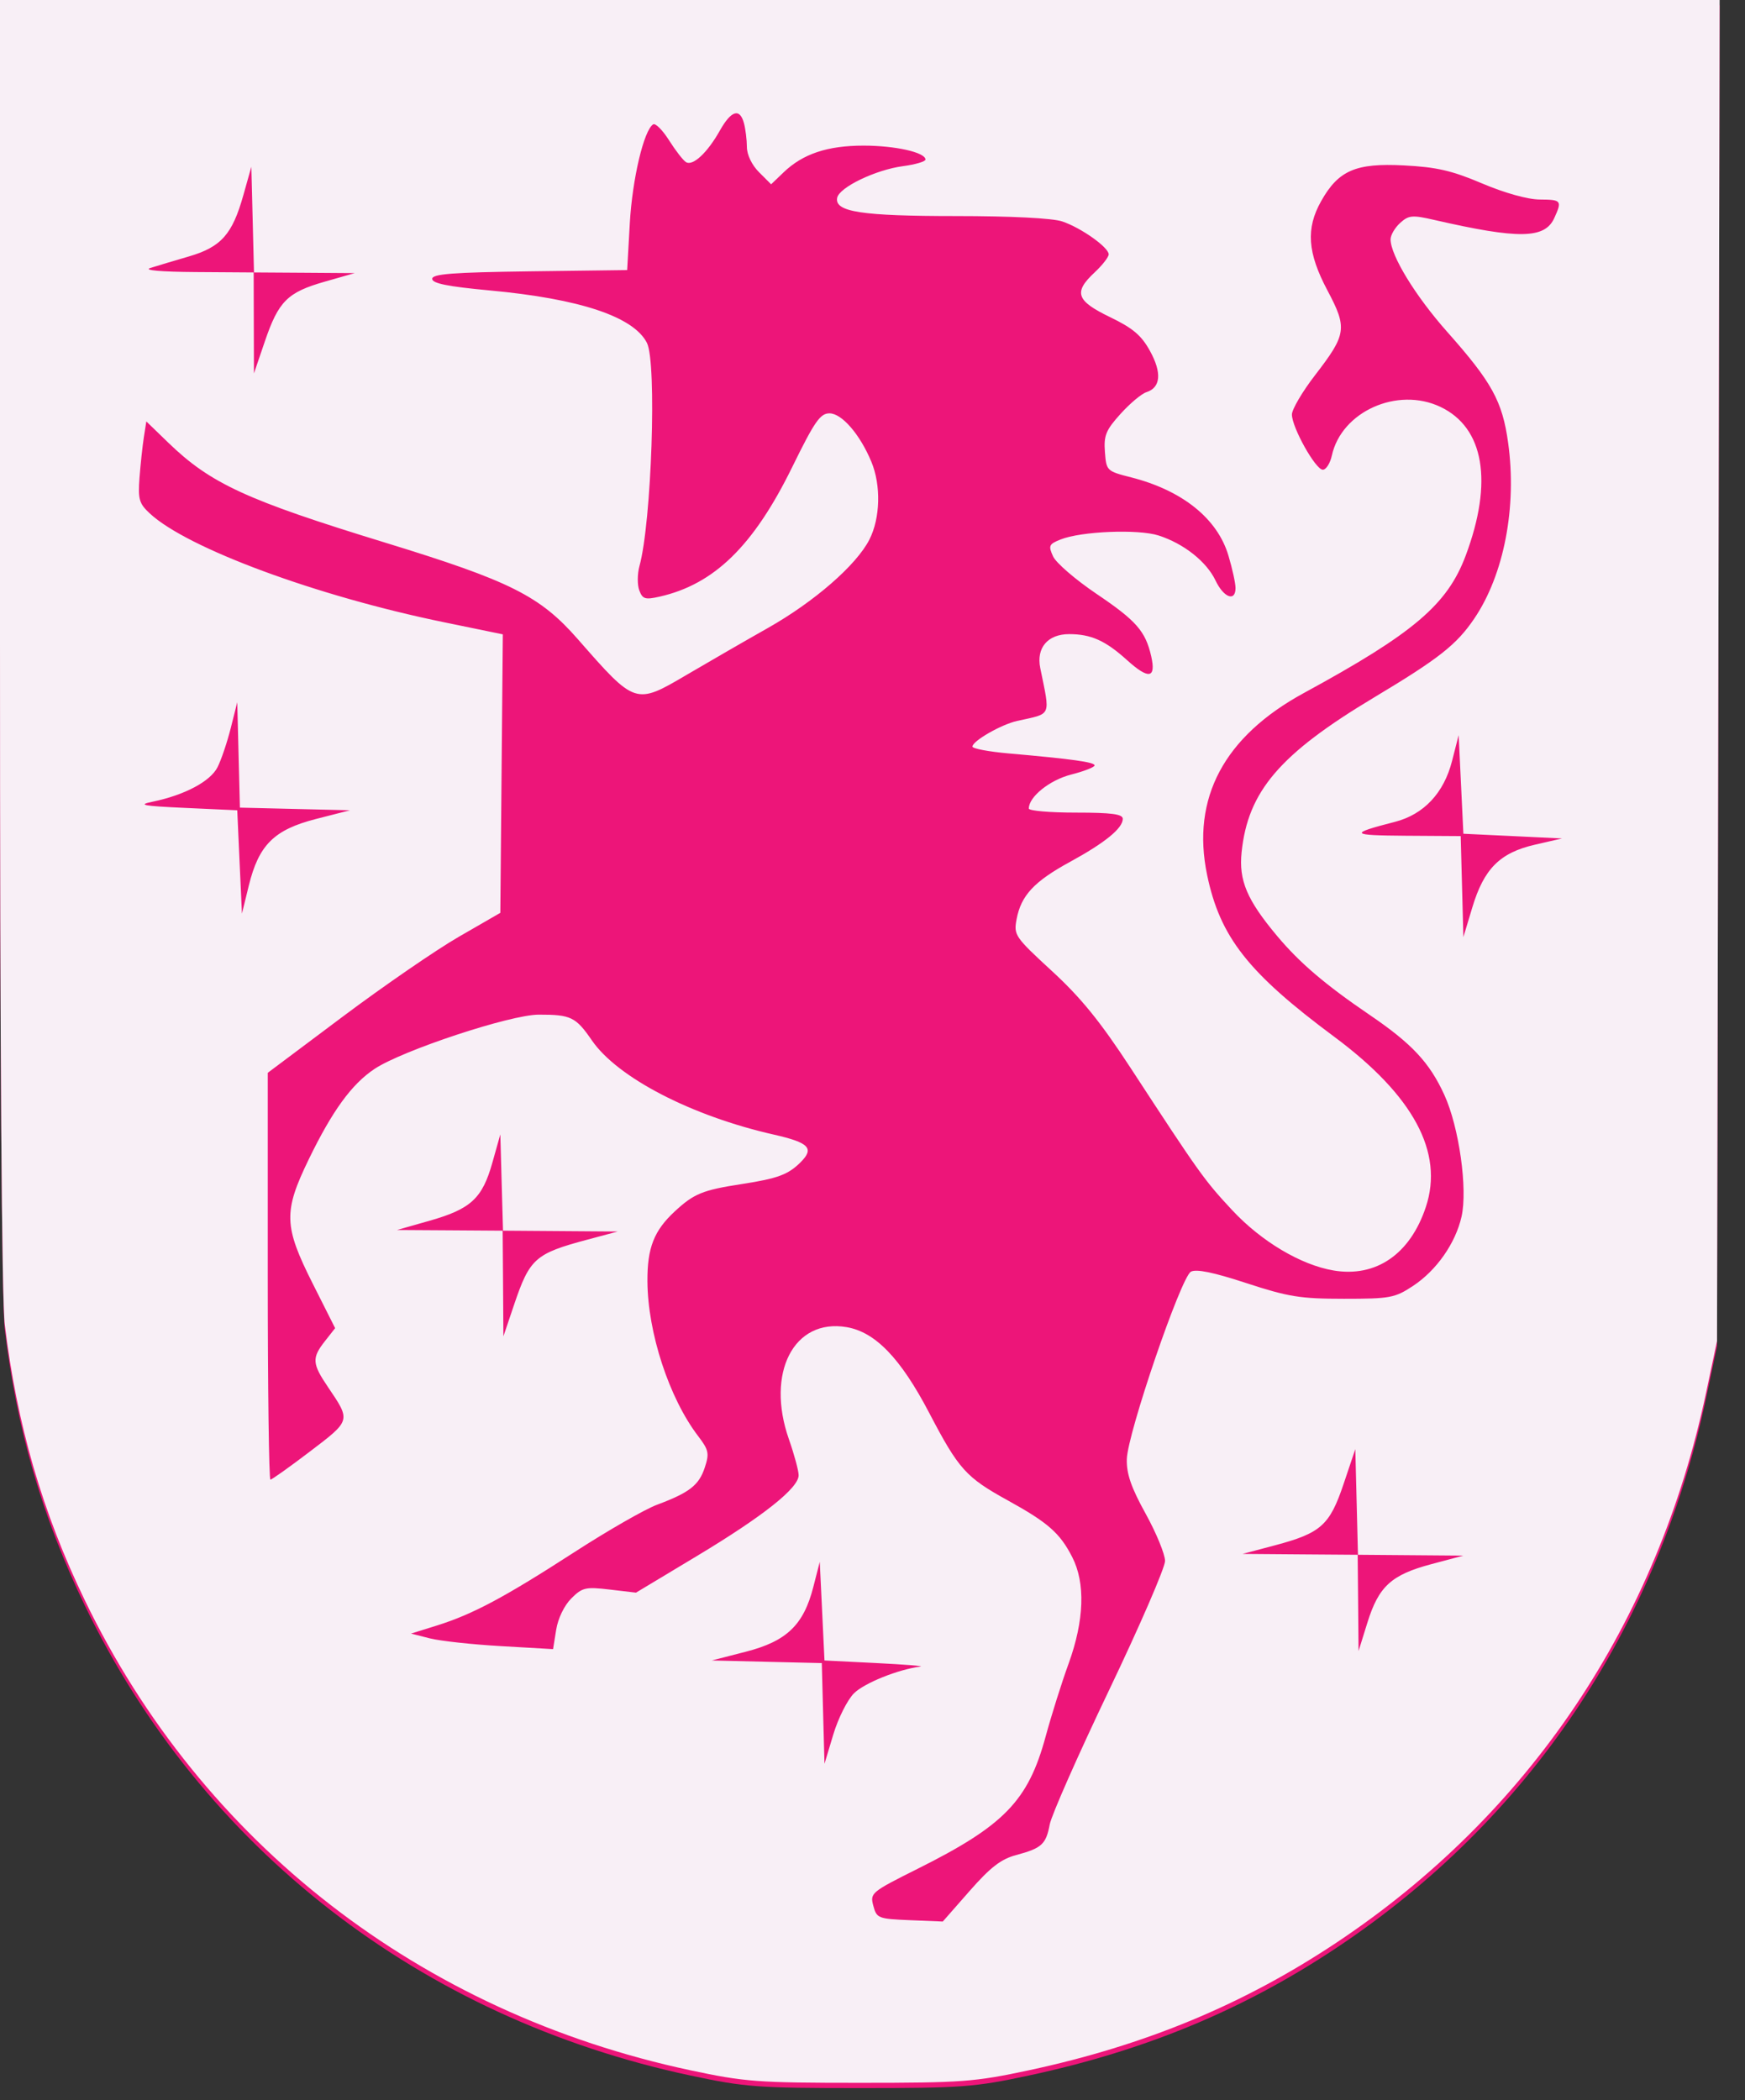 <svg width="54" height="65" viewBox="0 0 54 65" fill="none" xmlns="http://www.w3.org/2000/svg">
<rect x="0" y="0" width="54" height="65" fill="#333333" stroke="none"/>
<path d="M0.149 41.162C0.054 40.377 0 32.718 0 20.046V0.162H26.608H53.215L53.175 20.915L53.134 41.667L52.796 43.266C51.285 50.408 47.312 56.321 41.36 60.284C38.476 62.204 35.436 63.466 31.837 64.237C30.159 64.596 29.759 64.626 26.604 64.626C23.45 64.626 23.047 64.596 21.362 64.236C13.012 62.455 6.25 57.204 2.623 49.686C1.308 46.96 0.523 44.253 0.149 41.162Z" fill="#ED1579"/>
<path fill-rule="evenodd" clip-rule="evenodd" d="M0 19.884C0 32.556 0.054 40.215 0.149 41C0.523 44.091 1.308 46.798 2.623 49.524C6.25 57.042 13.012 62.293 21.362 64.074C23.047 64.434 23.45 64.463 26.604 64.463C29.759 64.463 30.159 64.434 31.837 64.075C35.436 63.304 38.476 62.042 41.36 60.122C47.312 56.158 51.285 50.246 52.796 43.104L53.134 41.505L53.175 20.753L53.215 0H26.608H0V19.884ZM23.023 3.816C23.071 3.996 23.112 4.326 23.113 4.55C23.114 4.79 23.267 5.109 23.489 5.33L23.863 5.704L24.252 5.331C24.847 4.761 25.61 4.507 26.723 4.507C27.706 4.507 28.639 4.717 28.639 4.938C28.639 5 28.325 5.092 27.941 5.143C27.093 5.256 25.966 5.8 25.906 6.125C25.826 6.559 26.665 6.687 29.584 6.687C31.285 6.687 32.569 6.752 32.87 6.853C33.452 7.048 34.309 7.655 34.309 7.872C34.309 7.956 34.113 8.208 33.873 8.432C33.214 9.047 33.304 9.309 34.347 9.813C35.06 10.157 35.322 10.379 35.589 10.866C35.959 11.539 35.919 11.997 35.476 12.138C35.326 12.185 34.966 12.487 34.676 12.809C34.223 13.31 34.154 13.477 34.192 13.986C34.236 14.57 34.247 14.582 35.002 14.774C36.591 15.179 37.675 16.051 38.015 17.197C38.136 17.602 38.234 18.053 38.234 18.199C38.234 18.634 37.868 18.498 37.616 17.968C37.336 17.38 36.631 16.823 35.852 16.573C35.219 16.37 33.459 16.442 32.82 16.697C32.459 16.841 32.437 16.89 32.588 17.22C32.679 17.421 33.284 17.942 33.931 18.379C35.166 19.212 35.449 19.536 35.626 20.316C35.779 20.999 35.546 21.035 34.877 20.431C34.208 19.826 33.762 19.626 33.086 19.626C32.425 19.626 32.064 20.048 32.191 20.674C32.502 22.21 32.563 22.07 31.474 22.313C30.982 22.423 30.093 22.934 30.093 23.107C30.093 23.169 30.6 23.265 31.22 23.319C33.175 23.491 33.873 23.588 33.873 23.689C33.873 23.743 33.546 23.871 33.146 23.973C32.481 24.143 31.837 24.661 31.837 25.024C31.837 25.094 32.492 25.15 33.291 25.15C34.402 25.15 34.745 25.196 34.745 25.343C34.745 25.635 34.196 26.083 33.11 26.676C32 27.282 31.597 27.715 31.459 28.45C31.367 28.941 31.405 28.997 32.554 30.055C33.45 30.879 34.054 31.623 34.99 33.057C37.127 36.331 37.268 36.529 38.136 37.46C39.035 38.423 40.258 39.151 41.267 39.321C42.583 39.543 43.639 38.816 44.124 37.355C44.686 35.664 43.74 33.908 41.287 32.086C38.621 30.106 37.754 29.001 37.354 27.076C36.862 24.704 37.879 22.793 40.35 21.448C43.743 19.602 44.789 18.713 45.357 17.195C46.212 14.911 45.927 13.235 44.575 12.593C43.244 11.961 41.514 12.736 41.215 14.098C41.162 14.34 41.036 14.538 40.935 14.538C40.711 14.538 39.979 13.229 39.979 12.829C39.979 12.671 40.301 12.123 40.694 11.613C41.672 10.345 41.699 10.158 41.076 8.984C40.46 7.823 40.407 7.072 40.882 6.228C41.417 5.274 41.954 5.042 43.44 5.119C44.458 5.171 44.93 5.28 45.866 5.678C46.564 5.974 47.277 6.173 47.647 6.175C48.322 6.179 48.345 6.208 48.097 6.751C47.804 7.394 46.997 7.406 44.382 6.806C43.703 6.65 43.593 6.66 43.328 6.9C43.165 7.048 43.032 7.276 43.032 7.408C43.032 7.905 43.803 9.165 44.783 10.269C46.17 11.832 46.491 12.417 46.67 13.703C46.946 15.688 46.543 17.784 45.624 19.142C45.076 19.953 44.531 20.382 42.518 21.588C39.603 23.336 38.617 24.489 38.422 26.377C38.332 27.251 38.588 27.854 39.521 28.968C40.216 29.798 41.01 30.476 42.377 31.406C43.693 32.301 44.238 32.884 44.697 33.889C45.151 34.883 45.421 36.794 45.229 37.651C45.044 38.475 44.456 39.316 43.731 39.796C43.165 40.17 43.022 40.197 41.588 40.197C40.239 40.197 39.87 40.137 38.57 39.712C37.552 39.378 37.016 39.268 36.853 39.359C36.543 39.533 34.89 44.368 34.87 45.161C34.858 45.615 35.003 46.035 35.454 46.851C35.784 47.449 36.053 48.106 36.053 48.311C36.053 48.517 35.272 50.32 34.317 52.318C33.362 54.316 32.538 56.182 32.485 56.464C32.369 57.081 32.238 57.201 31.447 57.413C30.977 57.538 30.65 57.791 30.007 58.523L29.175 59.471L28.154 59.429C27.174 59.388 27.128 59.37 27.025 58.982C26.92 58.589 26.957 58.559 28.396 57.839C31.077 56.5 31.818 55.734 32.358 53.744C32.536 53.089 32.855 52.075 33.068 51.49C33.554 50.149 33.593 48.996 33.18 48.19C32.799 47.446 32.432 47.124 31.183 46.435C29.89 45.722 29.668 45.475 28.754 43.727C27.869 42.036 27.087 41.224 26.196 41.074C24.563 40.798 23.694 42.491 24.413 44.544C24.579 45.017 24.714 45.518 24.714 45.659C24.714 46.055 23.621 46.923 21.562 48.161L19.681 49.292L18.866 49.196C18.12 49.108 18.019 49.132 17.678 49.472C17.46 49.691 17.267 50.091 17.211 50.442L17.115 51.04L15.499 50.947C14.611 50.896 13.622 50.788 13.302 50.707L12.72 50.559L13.52 50.309C14.634 49.959 15.604 49.442 17.774 48.039C18.805 47.372 19.954 46.713 20.328 46.573C21.334 46.197 21.629 45.969 21.809 45.422C21.955 44.981 21.933 44.877 21.601 44.442C20.706 43.269 20.044 41.245 20.035 39.655C20.029 38.62 20.238 38.087 20.885 37.489C21.474 36.943 21.746 36.832 22.95 36.647C24.067 36.475 24.392 36.354 24.775 35.971C25.208 35.539 25.039 35.364 23.951 35.117C21.404 34.541 19.11 33.353 18.317 32.201C17.817 31.474 17.667 31.401 16.67 31.403C15.792 31.405 12.462 32.506 11.594 33.08C10.887 33.548 10.284 34.377 9.554 35.882C8.767 37.505 8.781 37.947 9.679 39.731L10.371 41.106L10.056 41.507C9.646 42.028 9.657 42.203 10.152 42.933C10.858 43.976 10.864 43.955 9.598 44.919C8.966 45.4 8.413 45.794 8.368 45.794C8.323 45.794 8.286 42.961 8.286 39.498V33.203L10.604 31.466C11.879 30.511 13.498 29.397 14.202 28.991L15.483 28.252L15.521 23.942L15.56 19.633L15.23 19.565C15.049 19.527 14.378 19.389 13.738 19.258C9.798 18.449 5.799 16.97 4.638 15.893C4.305 15.585 4.267 15.453 4.317 14.786C4.349 14.37 4.409 13.807 4.451 13.536L4.528 13.043L5.208 13.701C6.515 14.966 7.623 15.477 11.921 16.795C15.793 17.983 16.708 18.442 17.881 19.782C19.666 21.821 19.662 21.82 21.258 20.881C21.956 20.471 23.083 19.82 23.763 19.436C25.2 18.623 26.5 17.491 26.903 16.702C27.243 16.036 27.268 15.017 26.963 14.287C26.609 13.439 26.049 12.793 25.669 12.793C25.382 12.793 25.208 13.044 24.521 14.445C23.321 16.895 22.104 18.084 20.407 18.467C19.964 18.567 19.883 18.541 19.783 18.271C19.719 18.1 19.722 17.763 19.788 17.521C20.164 16.159 20.329 11.224 20.02 10.613C19.609 9.802 17.947 9.247 15.155 8.989C13.856 8.868 13.375 8.771 13.375 8.631C13.375 8.478 14.002 8.43 16.391 8.398L19.408 8.359L19.49 6.905C19.568 5.538 19.925 4.027 20.213 3.849C20.284 3.805 20.506 4.028 20.705 4.344C20.905 4.66 21.14 4.963 21.228 5.018C21.44 5.148 21.89 4.729 22.276 4.042C22.628 3.416 22.895 3.336 23.023 3.816ZM9.418 8.442L10.976 8.453L10.051 8.717C8.896 9.047 8.619 9.322 8.196 10.566L7.858 11.557L7.854 9.995L7.85 8.432L6.069 8.42C4.972 8.413 4.428 8.365 4.652 8.294C4.852 8.231 5.389 8.07 5.845 7.937C6.843 7.645 7.19 7.255 7.531 6.04L7.778 5.161L7.819 6.796L7.86 8.432L9.418 8.442ZM9.127 25.037L10.831 25.078L9.778 25.347C8.481 25.68 8.008 26.149 7.699 27.41L7.487 28.276L7.414 26.677L7.342 25.078L5.742 25.005C4.409 24.944 4.24 24.912 4.725 24.812C5.714 24.607 6.508 24.185 6.731 23.746C6.846 23.519 7.03 22.973 7.141 22.533L7.342 21.734L7.383 23.365L7.424 24.996L9.127 25.037ZM46.811 25.877L48.338 25.95L47.503 26.142C46.416 26.392 45.922 26.885 45.562 28.083L45.285 29.003L45.244 27.44L45.202 25.877L43.499 25.866C41.77 25.854 41.733 25.805 43.168 25.436C44.061 25.206 44.682 24.544 44.935 23.551L45.139 22.752L45.212 24.278L45.285 25.804L46.811 25.877ZM17.341 38.102L19.117 38.115L18.172 38.368C16.56 38.799 16.392 38.949 15.907 40.385L15.578 41.36L15.567 39.724L15.555 38.089L13.92 38.078L12.284 38.068L13.302 37.779C14.573 37.417 14.927 37.088 15.237 35.983L15.483 35.108L15.524 36.599L15.566 38.089L17.341 38.102ZM43.654 48.133L45.285 48.146L44.29 48.411C43.055 48.74 42.664 49.098 42.315 50.22L42.041 51.1L42.028 49.61L42.014 48.12L40.233 48.107L38.452 48.093L39.459 47.826C40.878 47.448 41.148 47.206 41.578 45.929L41.941 44.849L41.982 46.484L42.023 48.12L43.654 48.133ZM27.113 51.471C27.992 51.515 28.609 51.564 28.484 51.58C27.796 51.667 26.743 52.091 26.425 52.409C26.224 52.61 25.937 53.182 25.787 53.681L25.514 54.589L25.472 53.031L25.431 51.472L23.728 51.432L22.025 51.391L23.077 51.121C24.343 50.797 24.868 50.293 25.169 49.115L25.368 48.338L25.441 49.864L25.514 51.391L27.113 51.471Z" fill="#F8EFF6"/>
</svg>
